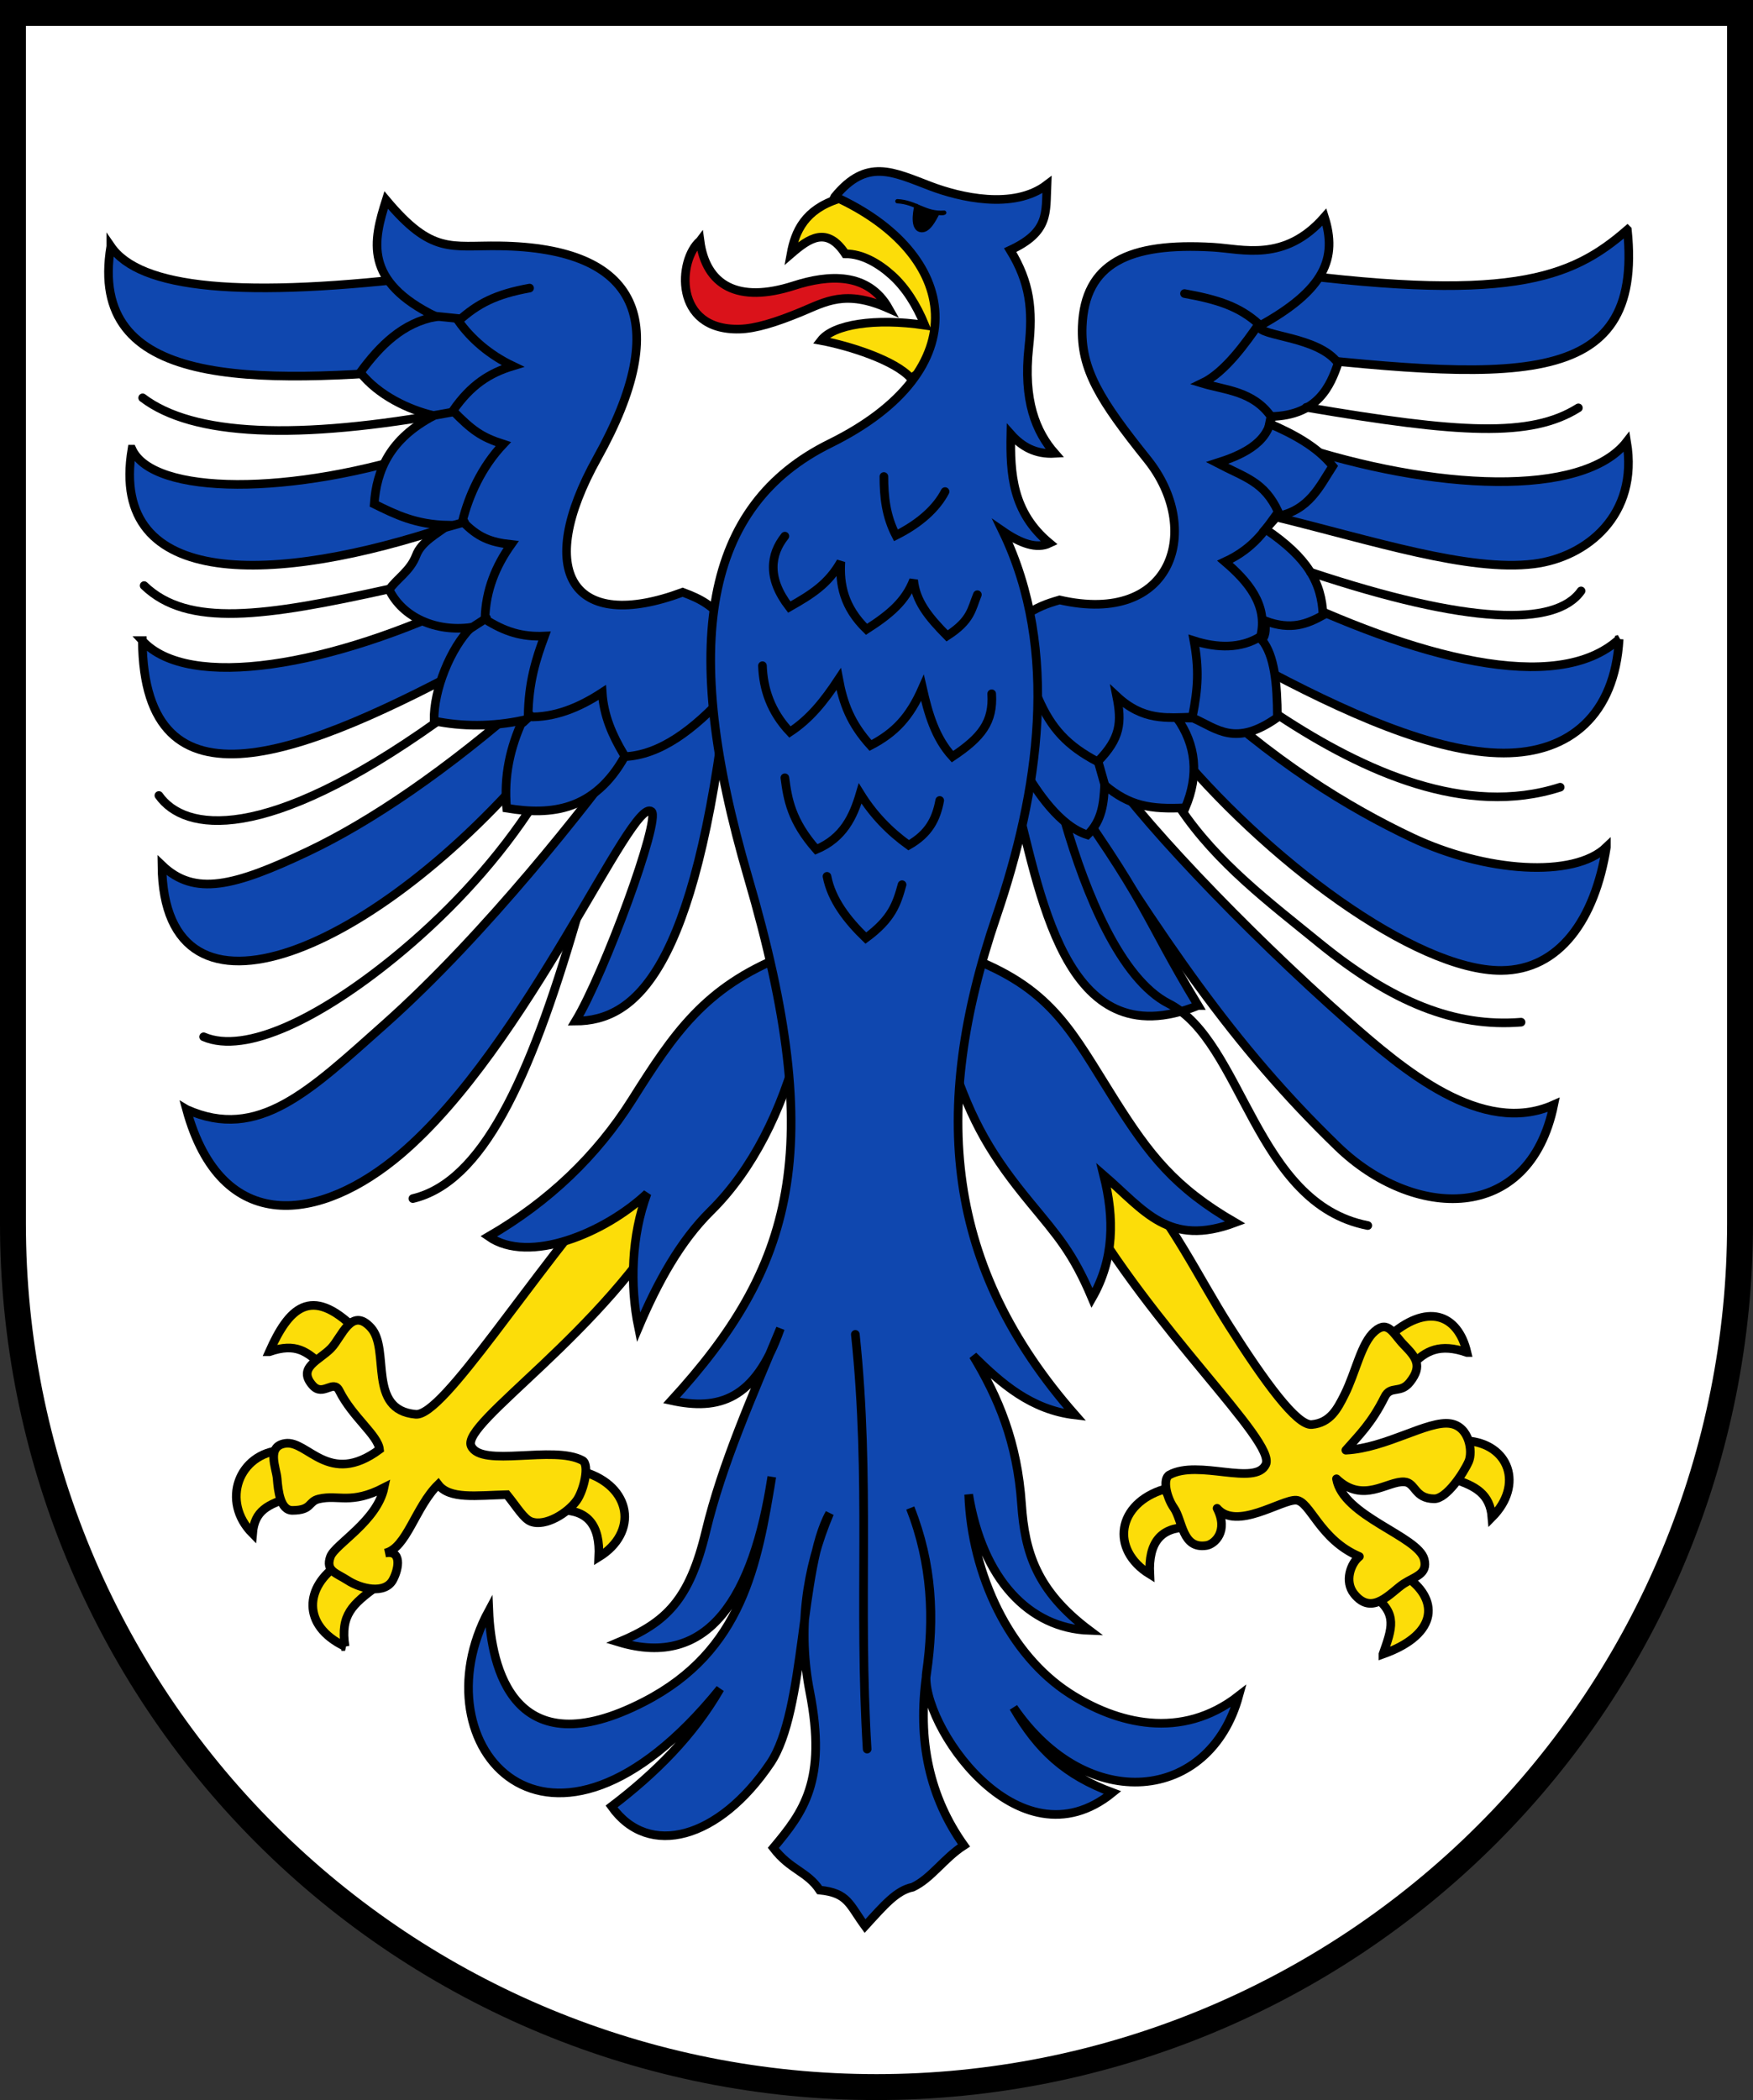 <?xml version="1.0" encoding="UTF-8"?>
<!-- Created with Inkscape (http://www.inkscape.org/) -->
<svg width="203mm" height="243.12mm" version="1.1" viewBox="0 0 203 243.12" xmlns="http://www.w3.org/2000/svg">
 <rect x="0" y="0" width="203" height="243.12" fill="#333333" stroke="none"/>
 <title>Wappen der ehemaligen Gemeinde Grevenstein</title>
 <g transform="translate(480.99 -3.083)">
  <path d="m-479.49 4.583v140.18c-2e-5 26.505 10.536 51.925 29.289 70.667 18.754 18.742 44.189 29.271 70.71 29.271 26.522 3e-5 51.957-10.529 70.711-29.271s29.289-44.162 29.289-70.667l-1.1e-4 -140.18z" fill="#fff"/>
  <g fill="#fcdd09" fill-rule="evenodd" stroke="#000">
   <g>
    <path d="m-389.39 32.468c0.483-2.643 1.625-5.132 5.483-6.36l2.253-0.052 9.024 7.894 0.712 10.508-3.583 2.422c-1.787-2.076-7.19-3.779-10.419-4.377 1.431-1.857 6.233-2.63 12.028-1.774-0.989-2.391-2.234-4.345-3.797-5.762-1.496-1.356-3.449-2.522-5.414-2.499-2.142-3.261-4.217-1.782-6.287 0z"/>
    <path d="m-311.11 159.66c-1.052-4.469-4.626-5.84-9.167-1.746l2.773 3.219c1.603-1.707 3.283-2.559 6.394-1.473z"/>
    <path d="m-347.84 185.33c-4.619-2.84-3.814-8.203 1.71-9.856l2.615 4.425c-3.015 0.03-4.506 1.717-4.325 5.431z"/>
    <path d="m-320.84 194.58c6.623-2.359 6.436-6.522 2.521-9.08l-3.534 2.378c2.713 2.041 2.071 3.7 1.013 6.702z"/>
    <path d="m-308.22 178.74c3.714-3.745 1.997-8.519-2.924-8.865l-1.58 4.404c2.612 0.834 4.283 1.753 4.504 4.461z"/>
   </g>
   <path d="m-350.62 138.35c5.508 6.304 8.362 12.541 11.955 18.199 4.146 6.529 7.858 11.603 9.574 11.451 2.162-0.191 2.99-1.839 3.802-3.456 1.315-2.617 1.917-5.985 3.507-7.346 1.561-1.336 2.124 0.306 3.366 1.582 1.377 1.414 2.207 2.386 0.707 4.295-1.119 1.422-2.246 0.353-2.927 1.717-1.537 3.079-2.986 4.444-4.504 6.176 4.695-0.239 9.498-3.484 12.11-3.075 2.209 0.346 2.62 3.245 2.114 4.393-0.588 1.334-2.567 4.317-3.985 4.31-2.301-0.011-2.148-1.867-3.458-1.959-1.974-0.138-4.777 2.591-7.863-0.355 0.737 4.361 9.468 6.622 10.159 9.326 0.44 1.723-1.09 1.983-2.367 2.814-1.524 0.992-3.625 3.821-5.745 1.195-1.181-1.462-0.382-3.564 0.603-4.34-4.63-1.958-5.705-6.444-7.335-6.519-1.705-0.078-6.915 3.558-9.143 0.94 1.377 2.68-0.321 4.156-1.212 4.301-2.865 0.468-2.761-2.894-3.797-4.357-0.807-1.14-1.364-3.347-0.502-3.818 3.332-1.819 9.953 1.353 11.149-1.201 1.252-2.674-13.226-15.741-21.48-30.418z" stroke-linecap="round" stroke-linejoin="round"/>
  </g>
  <path d="m-368.2 114.13c9.18 3.645 11.408 8.548 16.257 16.231 4.082 6.467 7.007 10.217 13.983 14.257-7.698 2.881-10.479-1.376-15.219-5.481 1.256 4.995 1.222 9.726-1.351 14.218-2.233-5.282-4.013-7.215-7.136-11.011-4.364-5.303-6.775-9.206-9.191-16.603z" fill="#0f47af" fill-rule="evenodd" stroke="#000"/>
  <g fill="#fcdd09" fill-rule="evenodd" stroke="#000">
   <path d="m-449.8 159.57c2.237-5.022 4.784-7.737 9.957-2.615l-3.721 4.325c-1.84-1.707-3.125-2.796-6.236-1.71z"/>
   <path d="m-411.65 183.34c4.619-2.84 3.814-8.203-1.71-9.856l-2.615 4.425c3.015 0.03 4.506 1.717 4.325 5.431z"/>
   <path d="m-441.03 193.7c-5.122-2.438-4.619-6.996-0.704-9.554l4.325 2.615c-2.713 2.041-4.204 3.226-3.621 6.939z"/>
   <path d="m-451.74 180.63c-3.714-3.745-1.602-9.309 3.319-9.655l1.106 5.431c-2.612 0.834-4.204 1.516-4.425 4.224z"/>
   <path d="m-409.27 139.06c-10.374 11.767-20.38 28.037-23.583 27.754-5.663-0.5-2.909-7.497-5.176-10.012-2.272-2.521-3.388 1.096-4.631 2.372-1.377 1.414-3.946 2.228-2.129 4.295 1.195 1.359 2.404-0.753 3.085 0.611 1.537 3.079 4.487 5.155 4.662 6.808-5.88 4.343-8.313-1.114-10.925-0.705-2.209 0.346-1.029 2.827-0.929 4.077 0.114 1.413 0.355 3.685 1.772 3.678 2.301-0.011 1.784-1.029 3.063-1.327 2.29-0.533 3.671 0.695 7.547-1.303-0.816 3.887-5.675 6.543-6.208 7.983-0.617 1.668 0.694 1.904 1.972 2.736 1.524 0.992 4.346 1.684 5.271-0.069 0.716-1.357 1.014-3.485-0.919-3.076 2.497-0.536 3.493-5.339 6.15-7.941 1.31 1.737 4.387 1.266 7.958 1.177 1.152 1.416 1.947 2.801 2.793 3.116 1.68 0.626 4.262-0.998 5.299-2.46 0.807-1.14 1.522-4.138 0.66-4.608-3.332-1.819-11.691 0.879-12.887-1.675-1.252-2.674 15.438-13.134 23.692-27.811z"/>
  </g>
  <path d="m-390.2 113.73c-9.18 3.645-12.749 8.995-17.598 16.678-4.082 6.467-9.633 11.782-16.609 15.822 4.681 3.272 13.496-0.426 18.348-4.978-1.815 4.883-2.004 10.62-0.996 15.503 2.233-5.282 4.865-10.017 8.365-13.469 4.867-4.8 8.227-11.664 10.196-19.173z" fill="#0f47af" fill-rule="evenodd" stroke="#000"/>
  <path d="m-399.93 30.97c0.692 5.156 4.387 7.275 10.875 5.184 3.99-1.286 8.59-1.604 10.977 2.643-5.027-2.236-7.322-0.765-10.164 0.407-2.92 1.204-5.265 1.932-7.125 1.977-7.707 0.187-7.095-8.064-4.564-10.21z" fill="#da121a" fill-rule="evenodd" stroke="#000"/>
  <g fill="#0f47af" fill-rule="evenodd" stroke="#000">
   <path d="m-468.16 31.599c3.336 4.864 14.896 6.168 37.712 3.331l0.192 10.769c-21.574 1.905-40.666 2.382-37.904-14.1z"/>
   <path d="m-465.71 55.083c2.428 5.359 18.445 5.508 34.905 0.029l1.802 8.912c-19.923 6.693-39.469 7.542-36.707-8.941z"/>
   <path d="m-464.51 77.248c5.307 5.818 21.871 3.072 38.331-4.924l1.046 7.064c-20.757 11.199-39.177 18.598-39.377-2.14z"/>
   <path d="m-459.39 131.52c8.315 3.726 14.258-2.148 22.921-9.845 11.804-10.489 23.64-25.714 27.873-31.522l11.827-6.904c-3.724 32.332-10.669 38.011-17.567 38.045 3.338-5.51 9.887-23.373 8.796-24.264-2.29-1.871-14.404 27.216-29.033 39.653-9.269 7.88-20.774 9.61-24.818-5.164z"/>
   <path d="m-462.24 103.25c3.781 3.63 8.367 2.455 16.887-1.581 7.212-3.416 16.102-9.409 25.816-17.987l1.046 7.064c-18.827 22.495-43.549 33.242-43.749 12.504z"/>
   <path d="m-396.81 75.047c-1.86-1.899-2.818-2.547-5.119-3.401-12.812 4.769-17.254-2.329-9.905-15.521 8.86-15.903 4.721-24.345-11.283-24.576-5.714-0.082-7.817 1.056-13.154-5.308-1.489 4.707-2.68 9.395 5.769 13.5-3.831 0.701-6.465 3.318-8.769 6.461 2.093 2.643 5.585 4.315 8.524 4.998-5.1 2.681-6.633 6.293-6.909 10.233 2.515 1.237 4.813 2.377 8.544 2.453-1.284 1.012-3.073 1.887-3.681 3.484-0.709 1.863-2.254 2.686-3.132 3.986 1.577 3.218 5.415 4.912 9.49 4.359-2.347 2.348-4.366 7.206-4.288 10.829 3.262 0.668 6.721 0.675 10.259-0.073-1.426 3.081-2.208 6.461-1.853 10.171 5.177 0.871 10.158 0.295 13.658-5.963 4.063-0.191 7.967-3.06 11.792-7.282z"/>
  </g>
  <g fill="none" stroke="#000" stroke-linecap="round">
   <path d="m-464.47 49.139c5.798 4.413 17.817 4.976 35.906 1.65"/>
   <path d="m-464.3 70.876c5.059 4.869 13.891 3.61 28.395 0.398"/>
   <path d="m-462.59 95.174c2.953 4.186 12.184 5.715 32.207-8.536"/>
   <path d="m-457.41 123.11c4.897 2.114 13.587-2.265 22.048-9.155 5.785-4.71 11.242-10.439 15.509-16.793"/>
   <path d="m-433.18 141.84c7.993-1.894 13.478-13.592 18.901-32.208"/>
   <path d="m-408.78 90.378c-1.284-2.146-2.299-4.425-2.474-7.125-2.695 1.762-5.512 2.915-8.578 2.822 0.046-4.057 0.939-6.76 1.898-9.356-2.647 0.121-4.597-0.508-6.895-1.952 0.086-3.396 1.272-6.181 3.027-8.65-2.414-0.262-3.852-0.826-5.639-2.69 0.735-2.981 2.229-6.285 4.728-8.929-2.571-0.822-3.626-1.625-5.831-3.858 2.095-3.031 4.279-4.383 6.931-5.188-2.677-1.275-4.842-3.145-6.291-5.209 2.246-2.018 4.317-3.098 8.24-3.808"/>
   <path d="m-430.7 39.674 2.777 0.285"/>
   <path d="m-429.43 64.157 2.231-0.625"/>
   <path d="m-426.88 76.08 2.231-1.444"/>
   <path d="m-420.42 86.728 0.865-0.807"/>
  </g>
  <g fill="#0f47af" fill-rule="evenodd" stroke="#000">
   <path d="m-292.54 29.686c-6.508 5.657-13.65 8.661-42.81 4.577l-0.532 9.636c29.958 3.265 45.311 4.761 43.342-14.213z"/>
   <path d="m-292.62 54.228c-5.034 6.492-22.298 5.734-38.757 0.256l-1.802 8.458c11.151 2.729 22.259 6.367 29.815 5.423 6.106-0.763 12.166-5.651 10.744-14.137z"/>
   <path d="m-293.49 77.071c-7.233 6.611-23.684 2.166-40.144-5.83l-2.179 8.65c10.55 5.692 21.052 10.372 28.96 10.371 7.651-7.94e-4 12.874-4.442 13.362-13.191z"/>
   <path d="m-301.06 130.98c-8.315 3.726-17.51-4.099-23.896-9.737-11.838-10.451-24.941-24.197-28.74-30.438l-4.565 2.093c12.159 19.415 20.005 31.15 32.167 42.921 8.729 8.448 22.183 9.068 25.034-4.839z"/>
   <path d="m-294.97 101.16c-3.781 3.63-14.032 2.908-22.552-1.128-7.212-3.416-16.177-8.807-25.816-17.987l-2.248 6.914c11.154 13.714 28.549 26.536 38.459 26.472 6.703-0.043 10.837-5.892 12.157-14.271z"/>
   <path d="m-342.25 119.49c-6.491-10.718-5.498-11.517-16.867-27.167l-4.565 2.093c3.14 11.587 5.735 31.43 21.431 25.074z"/>
   <path d="m-362.59 74.482c1.86-1.171 2.636-1.455 4.3-1.945 13.267 3.039 16.555-8.29 10.178-16.249-5.476-6.835-7.758-10.427-7.553-15.446 0.302-7.274 5.355-9.716 15.148-9.138 3.438 0.203 8.292 1.776 12.9-3.495 1.489 4.707 0.152 8.398-7.585 12.645 0.056 1.2 6.86 1.134 9.165 4.277-0.882 2.572-2.305 6.052-7.78 6.173l-0.17 0.825c2.643 1.143 5.51 2.626 7.329 4.916-1.514 2.329-2.72 5.108-6.45 5.82l-1.325 1.482c4.896 3.319 6.5 6.203 6.65 9.96-1.834 1.007-3.686 1.776-6.681 0.657-0.019 0.659 0.166 1.609-0.407 2.19 1.468 1.785 1.788 5.078 1.806 8.986-4.87 3.463-7.004 1.295-9.745 0.082l-1.903-0.048c2.235 3.137 2.59 6.633 0.98 10.424-4.098 0.202-6.457-0.219-9.339-2.622-0.108 1.968-0.243 4.061-1.99 5.756-3.22-1.013-5.842-4.986-7.393-7.622z"/>
  </g>
  <g fill="none" stroke="#000" stroke-linecap="round">
   <path d="m-298.21 50.301c-5.526 3.48-13.811 2.953-31.512-0.061"/>
   <path d="m-300.32 94.217c-10.924 3.515-22.736-1.825-32.503-8.251"/>
   <path d="m-297.9 71.494c-2.953 4.186-13.093 3.896-31.333-2.167"/>
   <path d="m-304.85 121.42c-7.619 0.611-14.887-2.265-23.348-9.155-5.785-4.71-11.851-9.261-16.118-15.615"/>
  </g>
  <path d="m-384.31 25.851c14.473 6.58 16.692 20.063-0.56 28.571-14.52 7.16-17.446 23.049-9.492 50.223 9.293 31.751 5.178 45.221-8.872 60.575 5.434 1.179 9.703-0.011 12.614-8.345-3.246 7.836-6.735 15.621-8.632 23.508-1.91 7.936-4.599 10.518-10.064 12.807 10.38 3.13 15.556-5.198 17.703-19.14-1.647 10.026-3.342 20.136-14.772 26.031-15.181 7.831-17.733-4.038-18-10.529-8.396 15.558 6.886 33.575 26.779 9.045-3.11 5.4-7.507 9.771-12.562 13.616 4.303 6.058 12.459 3.776 18.387-5.01 4.134-6.128 3.383-22.732 6.866-28.936-2.791 6.546-3.681 13.643-2.305 20.648 2.034 10.359-0.771 13.98-4.216 18.096 1.96 2.566 3.922 2.713 5.363 4.885 3.286 0.33 3.404 1.638 5.255 4.165 2.224-2.434 3.654-4.127 5.523-4.503 2.146-1.003 3.613-3.344 5.93-4.835-3.923-5.512-5.463-12.065-4.313-19.952 0.93-6.378 0.674-12.587-1.899-19.106 2.53 6.444 2.76 12.865 1.872 19.046-0.827 5.758 10.56 22.818 21.546 13.898-5.494-2.038-8.618-4.938-11.465-9.848 8.562 12.48 22.736 10.906 26.086-1.356-6.684 5.212-14.173 3.218-19.611-0.296-6.892-4.452-11.33-13.646-11.665-23.005 1.593 9.805 7.008 15.488 13.976 15.73-6.122-4.599-7.474-9.057-7.856-14.622-0.493-7.183-2.678-12.333-5.599-17.173 3.257 3.218 6.709 6.255 11.809 6.856-14.954-17.034-16.819-35.157-9.118-57.737 4.916-14.414 7.391-30.826 0.726-44.586 2.071 1.429 3.938 2.108 5.425 1.397-4.319-3.589-4.567-8.062-4.479-12.609 1.266 1.426 2.852 2.34 5.09 2.21-2.188-2.489-3.688-6.13-3.01-12.293 0.481-4.368 0.139-7.489-2.153-11.236 4.551-2.118 4.109-4.308 4.254-7.575-3.877 2.959-10.132 1.447-13.477 0.177-4.372-1.66-7.389-3.289-11.082 1.207z" fill="#0f47af" fill-rule="evenodd" stroke="#000"/>
  <g fill="none" stroke="#000" stroke-linecap="round">
   <path d="m-322.6 144.96c-13.092-2.537-14.428-21.312-23.039-25.684-5.613-2.851-9.636-12.871-11.992-20.961"/>
   <path d="m-360.78 83.888c1.521 3.53 3.395 5.538 6.894 7.378 2.682-2.723 2.809-4.575 2.212-7.576 3.059 2.854 5.785 2.499 8.76 2.407 0.682-3.42 0.779-5.604 0.184-8.837 2.647 0.849 5.416 0.948 7.714-0.496 0.915-3.669-1.545-6.455-4.12-8.65 3.419-1.587 4.663-3.719 6.177-5.764-1.645-3.527-3.768-3.938-7.086-5.672 2.571-0.821 5.901-2.171 6.286-5.314-2.095-3.031-5.372-3.108-8.023-3.914 2.677-1.275 5.115-4.783 6.564-6.847-2.246-2.018-4.681-2.825-8.604-3.535"/>
   <path d="m-381.94 157.56c1.791 16.904 0.325 31.107 1.366 48.011"/>
   <path d="m-353.08 93.864-0.75-2.644"/>
   <path d="m-371.55 59.993c-0.971 1.879-2.86 3.648-5.693 5.068-1.163-2.243-1.391-4.508-1.392-6.811"/>
   <path d="m-367.81 71.929c-0.69 1.675-0.7 2.961-3.503 4.769-2.246-2.269-3.632-4.047-3.88-6.471-0.941 2.448-2.714 3.957-5.452 5.713-2.631-2.558-3.135-5.199-2.973-7.826-1.471 2.595-3.373 3.771-5.973 5.251-2.59-3.359-2.191-6.095-0.509-8.214"/>
   <path d="m-366.15 83.398c0.209 3.28-1.179 5.039-4.544 7.284-2.022-2.212-2.812-5.05-3.47-7.947-1.487 3.372-3.167 5.158-6.021 6.649-2.308-2.552-3.158-4.861-3.684-7.687-1.748 2.644-3.344 4.609-5.645 6.13-2.254-2.383-3.091-5.052-3.183-7.677"/>
   <path d="m-372.17 95.749c-0.399 2.157-1.263 3.855-3.598 5.182-2.216-1.598-4.102-3.528-5.618-5.983-0.791 2.688-1.958 5.155-5.076 6.474-2.897-3.298-3.317-5.814-3.639-8.298"/>
   <path d="m-376.53 105.5c-0.616 2.219-1.163 3.957-4.196 6.183-2.109-2.034-3.977-4.408-4.497-7.147"/>
  </g>
  <path d="m-377.07 26.38c2.16 0.106 3.207 1.504 5.42 1.324 0 0-0.093 0.103-0.764 0.022-0.382 0.702-1.091 2.233-2.025 1.973-1.065-0.296-0.421-2.775-0.421-2.775" fill-rule="evenodd" stroke="#000" stroke-linecap="round" stroke-linejoin="round" stroke-width=".5"/>
  <path d="m-479.49 4.583v140.18c-2e-5 26.505 10.536 51.925 29.289 70.667 18.754 18.742 44.189 29.271 70.71 29.271 26.522 3e-5 51.957-10.529 70.711-29.271s29.289-44.162 29.289-70.667l-1.1e-4 -140.18z" fill="none" stroke="#000" stroke-linecap="square" stroke-miterlimit="8" stroke-width="3"/>
 </g>
</svg>
